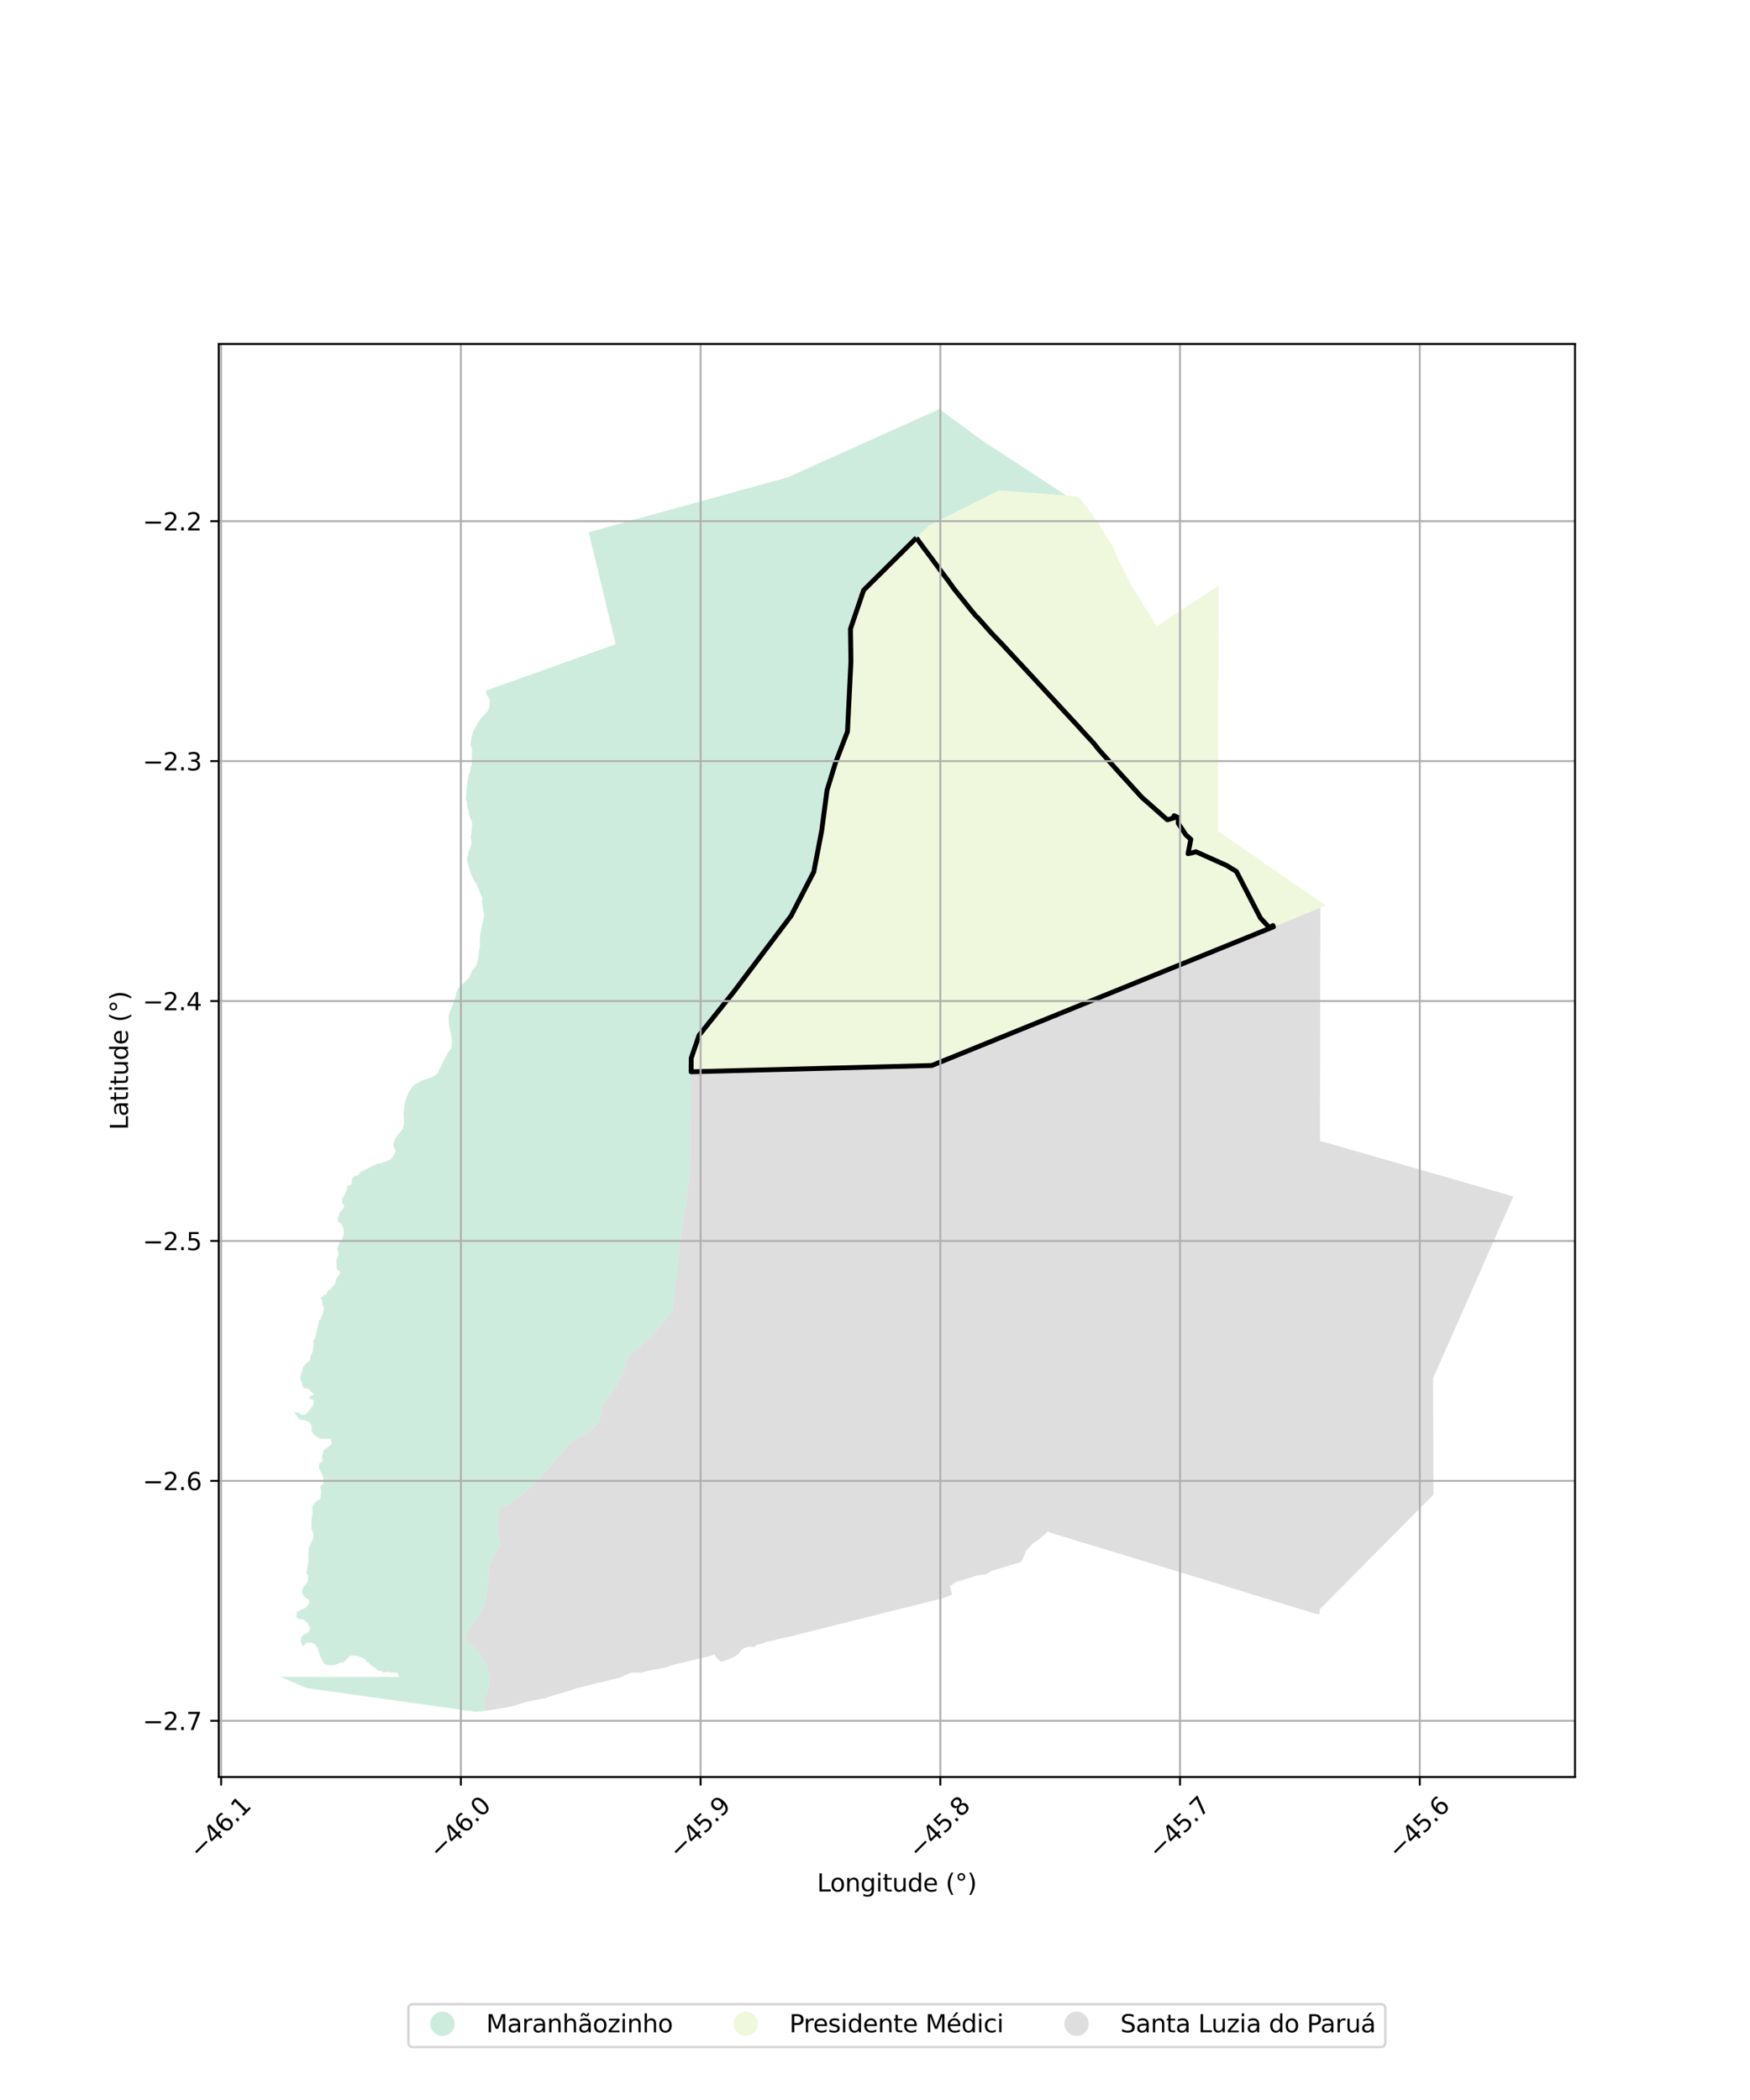 <?xml version="1.0" encoding="utf-8" standalone="no"?>
<!DOCTYPE svg PUBLIC "-//W3C//DTD SVG 1.1//EN"
  "http://www.w3.org/Graphics/SVG/1.1/DTD/svg11.dtd">
<svg xmlns:xlink="http://www.w3.org/1999/xlink" width="720pt" height="864pt" viewBox="0 0 720 864" xmlns="http://www.w3.org/2000/svg" version="1.1">
 <defs>
  <style type="text/css">*{stroke-linejoin: round; stroke-linecap: butt}</style>
 </defs>
 <g id="figure_1">
  <g id="patch_1">
   <path d="M 0 864 
L 720 864 
L 720 0 
L 0 0 
z
" style="fill: #ffffff"/>
  </g>
  <g id="axes_1">
   <g id="patch_2">
    <path d="M 90 731.116 
L 648 731.116 
L 648 141.524 
L 90 141.524 
z
" style="fill: #ffffff"/>
   </g>
   <g id="PatchCollection_1">
    <path d="M 166.042 458.094 
L 166.43 454.715 
L 166.753 453.048 
L 167.368 451.189 
L 168.079 449.664 
L 169.122 447.854 
L 170.117 446.615 
L 173.694 444.471 
L 177.506 443.285 
L 178.839 442.555 
L 179.602 441.944 
L 180.251 441.022 
L 180.843 439.947 
L 182.636 436.187 
L 183.778 434.043 
L 184.621 432.619 
L 185.726 431.123 
L 185.86 430.317 
L 185.938 428.628 
L 185.786 426.862 
L 184.648 420.987 
L 184.555 418.07 
L 185.052 416.23 
L 185.815 414.541 
L 187.399 410.242 
L 187.743 408.476 
L 188.545 406.596 
L 191.557 403.72 
L 193.026 402.147 
L 193.636 400.842 
L 194.168 399.43 
L 194.895 398.616 
L 196.078 396.814 
L 196.421 395.778 
L 196.936 393.053 
L 197.015 391.556 
L 197.474 388.985 
L 197.323 387.526 
L 197.63 383.918 
L 197.918 382.896 
L 198.069 381.668 
L 198.946 377.845 
L 199.1 376.602 
L 199.064 375.565 
L 198.609 373.723 
L 198.477 372.418 
L 198.287 371.497 
L 198.287 370.575 
L 198.516 369.847 
L 198.44 369.193 
L 197.87 368.156 
L 196.842 365.662 
L 196.31 364.701 
L 196.064 363.703 
L 195.338 362.704 
L 194.617 361.439 
L 193.818 359.748 
L 192.315 354.755 
L 192.13 353.513 
L 192.815 350.345 
L 193.806 347.887 
L 193.96 347.003 
L 193.961 345.699 
L 193.6 344.546 
L 193.868 343.242 
L 193.943 341.937 
L 194.289 339.212 
L 194.062 337.791 
L 193.452 336.793 
L 192.713 333.222 
L 192.218 332.147 
L 192.142 331.189 
L 192.181 330.19 
L 191.8 329.575 
L 191.649 328.65 
L 192.128 323.1 
L 192.473 321.094 
L 192.57 319.856 
L 193.39 317.56 
L 193.693 315.451 
L 194.04 314.992 
L 194.062 311.174 
L 194.215 309.294 
L 194.138 307.874 
L 193.607 306.568 
L 193.608 305.762 
L 194.181 302.498 
L 194.958 300.134 
L 196.109 298.509 
L 196.681 297.244 
L 197.901 295.557 
L 199.903 293.369 
L 200.933 292.063 
L 201.277 290.875 
L 201.583 288.302 
L 201.392 287.651 
L 200.745 286.729 
L 199.908 285.039 
L 199.925 284.15 
L 253.31 265.067 
L 242.174 218.962 
L 316.226 198.567 
L 318.459 197.953 
L 323.963 196.437 
L 385.945 168.545 
L 386.436 168.323 
L 391.007 171.665 
L 391.083 171.72 
L 393.762 173.678 
L 404.15 181.272 
L 438.755 203.9 
L 410.93 201.802 
L 381.924 216.455 
L 355.311 242.836 
L 351.429 254.259 
L 350.665 256.505 
L 349.902 258.751 
L 350.094 272.171 
L 348.678 300.985 
L 346.664 306.252 
L 345.177 310.138 
L 344.479 311.963 
L 343.67 314.078 
L 341.901 319.833 
L 340.265 325.157 
L 338.055 341.882 
L 335.18 357.998 
L 325.48 376.791 
L 309.991 397.32 
L 301.728 408.272 
L 287.617 425.942 
L 284.387 435.371 
L 284.343 440.966 
L 284.041 480.08 
L 282.277 494.868 
L 279.773 510.768 
L 276.71 539.191 
L 268.993 548.944 
L 266.156 551.801 
L 261.902 555.472 
L 259.269 556.899 
L 258.724 558.27 
L 257.85 560.165 
L 257.24 562.411 
L 256.429 564.657 
L 252.78 571.851 
L 250.55 574.401 
L 248.423 577.258 
L 247.814 578.79 
L 246.9 583.587 
L 245.785 585.73 
L 243.252 588.177 
L 240.923 589.81 
L 238.289 591.339 
L 234.543 593.786 
L 226.947 602.535 
L 221.168 609.191 
L 217.521 612.634 
L 211.242 617.533 
L 208.458 619.164 
L 206.585 620.031 
L 205.472 621.076 
L 204.862 624.65 
L 204.758 629.042 
L 204.891 629.862 
L 205.764 635.271 
L 205.764 635.782 
L 205.663 636.189 
L 203.839 638.946 
L 202.623 641.395 
L 201.71 643.641 
L 201.202 645.567 
L 201.1 647.302 
L 200.08 656.893 
L 199.167 660.465 
L 197.444 664.035 
L 194.1 668.523 
L 191.973 671.836 
L 191.164 674.087 
L 192.377 675.619 
L 195.006 677.765 
L 197.028 680.014 
L 198.645 682.363 
L 199.857 684.508 
L 200.765 687.47 
L 201.472 689.104 
L 201.674 690.738 
L 201.597 691.423 
L 200.962 694.106 
L 200.05 696.862 
L 199.034 700.945 
L 199.506 703.946 
L 195.812 704.317 
L 183.337 702.561 
L 182.177 702.398 
L 180.321 702.137 
L 177.101 701.684 
L 167.725 700.365 
L 126.088 694.503 
L 115.364 689.889 
L 131.133 689.908 
L 134.101 689.911 
L 163.975 689.947 
L 164.155 689.948 
L 163.836 689.018 
L 163.706 688.637 
L 163.57 688.241 
L 162.742 688.207 
L 162.365 688.191 
L 160.677 688.124 
L 160.036 687.867 
L 159.997 687.87 
L 158.784 687.949 
L 157.57 688.029 
L 157.16 688.056 
L 157.231 687.351 
L 155.789 687.488 
L 154.012 686.027 
L 152.234 684.884 
L 151.444 683.829 
L 151.078 683.829 
L 150.611 683.828 
L 150.611 682.936 
L 148.933 681.961 
L 146.394 681.199 
L 143.982 681.199 
L 142.966 682.406 
L 141.315 683.931 
L 140.236 683.994 
L 137.507 685.138 
L 134.904 685.074 
L 133.317 684.502 
L 131.793 681.707 
L 131.317 680.087 
L 130.841 678.467 
L 129.698 676.561 
L 128.175 675.862 
L 126.08 675.862 
L 125.001 677.069 
L 124.62 677.26 
L 123.795 675.862 
L 123.795 673.892 
L 124.81 672.558 
L 126.778 671.669 
L 127.667 670.08 
L 126.461 667.666 
L 124.429 666.078 
L 123.223 666.141 
L 121.954 665.506 
L 122.081 663.282 
L 123.541 662.393 
L 125.826 661.44 
L 127.159 659.725 
L 127.096 658.073 
L 125.509 657.31 
L 124.239 655.468 
L 124.493 653.498 
L 125.54 652.164 
L 126.588 650.83 
L 126.905 648.606 
L 126.143 647.272 
L 126.461 644.286 
L 127.032 642.317 
L 126.842 640.347 
L 127.096 636.726 
L 128.048 634.629 
L 128.81 633.041 
L 128.937 631.071 
L 128.111 629.102 
L 128.048 626.878 
L 128.238 624.654 
L 128.429 623.543 
L 128.619 622.431 
L 128.492 620.779 
L 128.619 619.572 
L 129.952 617.793 
L 131.73 616.776 
L 132.174 613.727 
L 131.73 611.567 
L 132.936 610.614 
L 132.999 607.691 
L 132.079 605.817 
L 131.158 603.943 
L 131.349 602.037 
L 132.745 601.147 
L 132.492 599.432 
L 132.762 598.351 
L 133.19 596.636 
L 134.872 595.398 
L 136.554 594.159 
L 136.332 593.047 
L 136.11 591.935 
L 134.65 591.871 
L 133.158 591.903 
L 131.666 591.935 
L 130.264 591.062 
L 129.318 590.474 
L 128.746 589.711 
L 128.175 588.949 
L 128.302 586.662 
L 127.223 585.137 
L 126.302 584.724 
L 125.382 584.311 
L 123.16 583.993 
L 121.192 581.198 
L 121.7 581.071 
L 122.208 580.944 
L 123.985 582.087 
L 125.636 582.151 
L 126.188 581.465 
L 126.74 580.78 
L 127.35 580.023 
L 128.207 578.958 
L 129.064 577.894 
L 129.064 576.91 
L 129.064 575.925 
L 127.286 575.48 
L 127.54 574.463 
L 129.254 573.701 
L 128.175 572.875 
L 126.905 571.35 
L 125.382 571.16 
L 124.493 570.588 
L 124.176 568.809 
L 123.414 567.03 
L 124.176 564.425 
L 124.747 562.392 
L 125.636 561.249 
L 127.54 559.66 
L 127.667 558.644 
L 127.794 557.627 
L 128.683 556.103 
L 129.064 552.608 
L 128.873 551.528 
L 129.635 550.639 
L 129.964 549.359 
L 130.206 548.415 
L 130.778 545.62 
L 131.063 544.349 
L 131.349 543.078 
L 132.111 542.824 
L 132.047 541.871 
L 132.396 541.363 
L 132.745 540.855 
L 133.317 537.932 
L 132.555 536.407 
L 132.555 534.819 
L 132.174 534.565 
L 131.984 533.675 
L 132.999 533.421 
L 133.126 532.786 
L 134.206 532.722 
L 134.493 532.026 
L 134.967 530.88 
L 135.983 530.435 
L 136.745 529.482 
L 137.824 528.402 
L 138.395 525.924 
L 139.728 524.336 
L 139.982 523.32 
L 138.459 521.985 
L 138.586 520.651 
L 138.332 518.428 
L 138.713 517.665 
L 139.094 516.903 
L 139.284 515.505 
L 138.713 513.98 
L 138.967 513.232 
L 139.665 511.185 
L 140.744 510.168 
L 141.061 509.088 
L 141.379 508.008 
L 141.379 505.53 
L 140.871 504.641 
L 140.363 503.497 
L 139.157 502.735 
L 138.922 501.886 
L 138.84 501.591 
L 139.855 498.669 
L 141.061 497.398 
L 141.696 496 
L 140.681 494.857 
L 140.808 493.205 
L 141.384 492.155 
L 142.585 489.965 
L 142.712 488.948 
L 142.839 487.932 
L 144.616 487.233 
L 144.87 484.819 
L 145.975 483.865 
L 147.726 483.244 
L 147.822 482.626 
L 148.359 482.199 
L 149.667 481.514 
L 150.998 480.86 
L 154.715 479.034 
L 155.393 478.749 
L 156.4 478.671 
L 160.151 477.317 
L 160.733 476.947 
L 161.272 476.404 
L 161.896 475.419 
L 162.536 474.179 
L 162.733 473.494 
L 162.715 473.115 
L 162.052 472.114 
L 161.864 471.159 
L 161.912 470.063 
L 162.528 468.681 
L 163.985 466.565 
L 165.394 464.966 
L 165.819 463.964 
L 166.153 462.625 
L 166.2 462.439 
L 166.202 461.106 
L 166.032 458.188 
L 166.035 458.159 
L 166.042 458.094 
" clip-path="url(#p17b0ae7a67)" style="fill: #b3e2cd; fill-opacity: 0.65"/>
    <path d="M 543.157 421.114 
L 543.102 468.812 
L 543.101 469.58 
L 544.134 469.741 
L 544.401 469.783 
L 544.668 469.825 
L 618.155 490.974 
L 618.21 490.99 
L 618.337 491.026 
L 622.636 492.264 
L 621.45 494.951 
L 620.803 496.417 
L 620.69 496.673 
L 620.62 496.831 
L 620.533 497.027 
L 619.475 499.423 
L 595.883 552.855 
L 589.663 566.942 
L 589.616 567.05 
L 589.625 570.333 
L 589.654 580.788 
L 589.679 590.094 
L 589.679 590.111 
L 589.748 614.96 
L 576.1 628.715 
L 575.947 628.87 
L 575.589 629.231 
L 568.155 636.723 
L 562.25 642.675 
L 543.613 661.46 
L 542.894 662.185 
L 542.893 662.711 
L 542.893 663.052 
L 542.893 663.393 
L 542.892 664.076 
L 541.014 663.92 
L 497.845 650.606 
L 431.741 630.463 
L 431.512 630.393 
L 431.339 629.735 
L 429.96 631.231 
L 428.303 632.566 
L 426.867 633.79 
L 425.1 634.903 
L 424.846 635.159 
L 423.553 636.461 
L 422.228 638.018 
L 421.879 638.853 
L 421.345 640.132 
L 420.462 642.134 
L 420.237 642.555 
L 417.209 643.525 
L 408.244 646.202 
L 405.652 647.737 
L 402.185 648.087 
L 396.373 649.99 
L 393.08 650.976 
L 390.838 652.635 
L 391.712 655.989 
L 388.735 657.329 
L 373.565 661.148 
L 373.418 661.171 
L 324.861 673.351 
L 320.589 674.301 
L 317.892 675.005 
L 316.211 675.322 
L 311.064 676.871 
L 310.328 677.692 
L 309.295 677.409 
L 307.264 677.655 
L 305.461 678.482 
L 303.551 680.723 
L 301.624 681.905 
L 299.207 682.891 
L 296.668 683.772 
L 294.988 682.288 
L 293.939 680.716 
L 292.293 681.28 
L 277.358 684.87 
L 273.313 686.227 
L 268.2 687.052 
L 263.648 688.161 
L 259.534 688.21 
L 255.033 690.237 
L 243.162 693.088 
L 241.656 693.545 
L 241.416 693.497 
L 239.94 693.968 
L 236.999 694.637 
L 235.318 695.271 
L 225.302 698.238 
L 224.812 698.555 
L 217.213 700.031 
L 209.788 702.249 
L 199.506 703.946 
L 199.034 700.945 
L 200.05 696.862 
L 200.962 694.106 
L 201.597 691.423 
L 201.674 690.738 
L 201.472 689.104 
L 200.765 687.47 
L 199.857 684.508 
L 198.645 682.363 
L 197.028 680.014 
L 195.006 677.765 
L 192.377 675.619 
L 191.164 674.087 
L 191.973 671.836 
L 194.1 668.523 
L 197.444 664.035 
L 199.167 660.465 
L 200.08 656.893 
L 201.1 647.302 
L 201.202 645.567 
L 201.71 643.641 
L 202.623 641.395 
L 203.839 638.946 
L 205.663 636.189 
L 205.764 635.782 
L 205.764 635.271 
L 204.891 629.862 
L 204.758 629.042 
L 204.862 624.65 
L 205.472 621.076 
L 206.585 620.031 
L 208.458 619.164 
L 211.242 617.533 
L 217.521 612.634 
L 221.168 609.191 
L 226.947 602.535 
L 234.543 593.786 
L 238.289 591.339 
L 240.923 589.81 
L 243.252 588.177 
L 245.785 585.73 
L 246.9 583.587 
L 247.814 578.79 
L 248.423 577.258 
L 250.55 574.401 
L 252.78 571.851 
L 256.429 564.657 
L 257.24 562.411 
L 257.85 560.165 
L 258.724 558.27 
L 259.269 556.899 
L 261.902 555.472 
L 266.156 551.801 
L 268.993 548.944 
L 276.71 539.191 
L 279.773 510.768 
L 282.277 494.868 
L 284.041 480.08 
L 284.343 440.966 
L 379.803 438.466 
L 381.016 438.435 
L 381.389 438.424 
L 383.375 438.373 
L 543.227 373.483 
L 543.158 420.519 
L 543.157 421.114 
" clip-path="url(#p17b0ae7a67)" style="fill: #cccccc; fill-opacity: 0.65"/>
    <path d="M 345.177 310.138 
L 346.664 306.252 
L 348.678 300.985 
L 350.094 272.171 
L 349.902 258.751 
L 350.665 256.505 
L 351.429 254.259 
L 355.311 242.836 
L 381.924 216.455 
L 410.93 201.802 
L 438.755 203.9 
L 443.084 204.225 
L 444.89 205.666 
L 452.166 215.555 
L 455.113 220.768 
L 457.776 224.723 
L 460.199 230.476 
L 463.337 236.407 
L 464.953 240.002 
L 467.568 244.047 
L 470.705 249.262 
L 475.984 257.622 
L 501.354 240.934 
L 501.276 274.152 
L 501.223 297.855 
L 501.209 304.197 
L 501.126 341.914 
L 503.971 343.95 
L 542.29 370.282 
L 545.57 372.537 
L 543.227 373.483 
L 383.375 438.373 
L 381.389 438.424 
L 381.016 438.435 
L 379.803 438.466 
L 284.343 440.966 
L 284.387 435.371 
L 287.617 425.942 
L 301.728 408.272 
L 309.991 397.32 
L 325.48 376.791 
L 335.18 357.998 
L 338.055 341.882 
L 340.265 325.157 
L 341.901 319.833 
L 343.67 314.078 
L 344.479 311.963 
L 345.177 310.138 
" clip-path="url(#p17b0ae7a67)" style="fill: #e6f5c9; fill-opacity: 0.65"/>
   </g>
   <g id="PatchCollection_2">
    <path d="M 377.027 221.31 
L 380.279 225.748 
L 382.504 228.704 
L 385.827 233.198 
L 385.993 233.433 
L 390.153 238.96 
L 392.427 242.168 
L 400.105 251.737 
L 401.105 252.863 
L 401.063 252.959 
L 402.688 254.56 
L 407.892 260.455 
L 412.653 265.416 
L 414.154 267.049 
L 418.152 271.356 
L 420.897 274.296 
L 427.739 281.669 
L 432.355 286.676 
L 437.98 292.77 
L 443.264 298.455 
L 445.447 300.859 
L 447.465 303.069 
L 448.726 304.424 
L 449.972 305.771 
L 452.16 308.529 
L 459.88 317.163 
L 469.803 328.075 
L 480.277 337.289 
L 482.557 336.63 
L 483.002 336.508 
L 483.017 335.609 
L 484.767 336.382 
L 484.765 338.751 
L 487.876 343.457 
L 489.942 345.324 
L 488.798 351.231 
L 490.318 350.929 
L 492.024 350.421 
L 504.757 356.124 
L 508.705 358.565 
L 518.58 377.702 
L 522.328 381.716 
L 523.71 380.786 
L 523.943 381.313 
L 497.18 392.178 
L 383.375 438.373 
L 381.389 438.424 
L 381.016 438.434 
L 379.799 438.467 
L 284.343 440.966 
L 284.387 435.371 
L 287.617 425.942 
L 301.728 408.272 
L 309.992 397.32 
L 325.48 376.791 
L 334.809 358.718 
L 338.055 341.882 
L 340.265 325.157 
L 343.67 314.078 
L 348.678 300.985 
L 350.094 272.171 
L 349.902 258.751 
L 355.311 242.836 
L 377.027 221.31 
" clip-path="url(#p17b0ae7a67)" style="fill: none; stroke: #000000; stroke-width: 2"/>
   </g>
   <g id="matplotlib.axis_1">
    <g id="xtick_1">
     <g id="line2d_1">
      <path d="M 90.984 731.116 
L 90.984 141.524 
" clip-path="url(#p17b0ae7a67)" style="fill: none; stroke: #b0b0b0; stroke-width: 0.8; stroke-linecap: square"/>
     </g>
     <g id="line2d_2">
      <defs>
       <path id="m9daecb7ff9" d="M 0 0 
L 0 3.5 
" style="stroke: #000000; stroke-width: 0.8"/>
      </defs>
      <g>
       <use xlink:href="#m9daecb7ff9" x="90.984" y="731.116" style="stroke: #000000; stroke-width: 0.8"/>
      </g>
     </g>
     <g id="text_1">
      <!-- −46.1 -->
      <g transform="translate(82.1 765.159) rotate(-45) scale(0.1 -0.1)">
       <defs>
        <path id="DejaVuSans-2212" d="M 678 2272 
L 4684 2272 
L 4684 1741 
L 678 1741 
L 678 2272 
z
" transform="scale(0.016)"/>
        <path id="DejaVuSans-34" d="M 2419 4116 
L 825 1625 
L 2419 1625 
L 2419 4116 
z
M 2253 4666 
L 3047 4666 
L 3047 1625 
L 3713 1625 
L 3713 1100 
L 3047 1100 
L 3047 0 
L 2419 0 
L 2419 1100 
L 313 1100 
L 313 1709 
L 2253 4666 
z
" transform="scale(0.016)"/>
        <path id="DejaVuSans-36" d="M 2113 2584 
Q 1688 2584 1439 2293 
Q 1191 2003 1191 1497 
Q 1191 994 1439 701 
Q 1688 409 2113 409 
Q 2538 409 2786 701 
Q 3034 994 3034 1497 
Q 3034 2003 2786 2293 
Q 2538 2584 2113 2584 
z
M 3366 4563 
L 3366 3988 
Q 3128 4100 2886 4159 
Q 2644 4219 2406 4219 
Q 1781 4219 1451 3797 
Q 1122 3375 1075 2522 
Q 1259 2794 1537 2939 
Q 1816 3084 2150 3084 
Q 2853 3084 3261 2657 
Q 3669 2231 3669 1497 
Q 3669 778 3244 343 
Q 2819 -91 2113 -91 
Q 1303 -91 875 529 
Q 447 1150 447 2328 
Q 447 3434 972 4092 
Q 1497 4750 2381 4750 
Q 2619 4750 2861 4703 
Q 3103 4656 3366 4563 
z
" transform="scale(0.016)"/>
        <path id="DejaVuSans-2e" d="M 684 794 
L 1344 794 
L 1344 0 
L 684 0 
L 684 794 
z
" transform="scale(0.016)"/>
        <path id="DejaVuSans-31" d="M 794 531 
L 1825 531 
L 1825 4091 
L 703 3866 
L 703 4441 
L 1819 4666 
L 2450 4666 
L 2450 531 
L 3481 531 
L 3481 0 
L 794 0 
L 794 531 
z
" transform="scale(0.016)"/>
       </defs>
       <use xlink:href="#DejaVuSans-2212"/>
       <use xlink:href="#DejaVuSans-34" transform="translate(83.789 0)"/>
       <use xlink:href="#DejaVuSans-36" transform="translate(147.412 0)"/>
       <use xlink:href="#DejaVuSans-2e" transform="translate(211.035 0)"/>
       <use xlink:href="#DejaVuSans-31" transform="translate(242.822 0)"/>
      </g>
     </g>
    </g>
    <g id="xtick_2">
     <g id="line2d_3">
      <path d="M 189.613 731.116 
L 189.613 141.524 
" clip-path="url(#p17b0ae7a67)" style="fill: none; stroke: #b0b0b0; stroke-width: 0.8; stroke-linecap: square"/>
     </g>
     <g id="line2d_4">
      <g>
       <use xlink:href="#m9daecb7ff9" x="189.613" y="731.116" style="stroke: #000000; stroke-width: 0.8"/>
      </g>
     </g>
     <g id="text_2">
      <!-- −46.0 -->
      <g transform="translate(180.729 765.159) rotate(-45) scale(0.1 -0.1)">
       <defs>
        <path id="DejaVuSans-30" d="M 2034 4250 
Q 1547 4250 1301 3770 
Q 1056 3291 1056 2328 
Q 1056 1369 1301 889 
Q 1547 409 2034 409 
Q 2525 409 2770 889 
Q 3016 1369 3016 2328 
Q 3016 3291 2770 3770 
Q 2525 4250 2034 4250 
z
M 2034 4750 
Q 2819 4750 3233 4129 
Q 3647 3509 3647 2328 
Q 3647 1150 3233 529 
Q 2819 -91 2034 -91 
Q 1250 -91 836 529 
Q 422 1150 422 2328 
Q 422 3509 836 4129 
Q 1250 4750 2034 4750 
z
" transform="scale(0.016)"/>
       </defs>
       <use xlink:href="#DejaVuSans-2212"/>
       <use xlink:href="#DejaVuSans-34" transform="translate(83.789 0)"/>
       <use xlink:href="#DejaVuSans-36" transform="translate(147.412 0)"/>
       <use xlink:href="#DejaVuSans-2e" transform="translate(211.035 0)"/>
       <use xlink:href="#DejaVuSans-30" transform="translate(242.822 0)"/>
      </g>
     </g>
    </g>
    <g id="xtick_3">
     <g id="line2d_5">
      <path d="M 288.242 731.116 
L 288.242 141.524 
" clip-path="url(#p17b0ae7a67)" style="fill: none; stroke: #b0b0b0; stroke-width: 0.8; stroke-linecap: square"/>
     </g>
     <g id="line2d_6">
      <g>
       <use xlink:href="#m9daecb7ff9" x="288.242" y="731.116" style="stroke: #000000; stroke-width: 0.8"/>
      </g>
     </g>
     <g id="text_3">
      <!-- −45.9 -->
      <g transform="translate(279.359 765.159) rotate(-45) scale(0.1 -0.1)">
       <defs>
        <path id="DejaVuSans-35" d="M 691 4666 
L 3169 4666 
L 3169 4134 
L 1269 4134 
L 1269 2991 
Q 1406 3038 1543 3061 
Q 1681 3084 1819 3084 
Q 2600 3084 3056 2656 
Q 3513 2228 3513 1497 
Q 3513 744 3044 326 
Q 2575 -91 1722 -91 
Q 1428 -91 1123 -41 
Q 819 9 494 109 
L 494 744 
Q 775 591 1075 516 
Q 1375 441 1709 441 
Q 2250 441 2565 725 
Q 2881 1009 2881 1497 
Q 2881 1984 2565 2268 
Q 2250 2553 1709 2553 
Q 1456 2553 1204 2497 
Q 953 2441 691 2322 
L 691 4666 
z
" transform="scale(0.016)"/>
        <path id="DejaVuSans-39" d="M 703 97 
L 703 672 
Q 941 559 1184 500 
Q 1428 441 1663 441 
Q 2288 441 2617 861 
Q 2947 1281 2994 2138 
Q 2813 1869 2534 1725 
Q 2256 1581 1919 1581 
Q 1219 1581 811 2004 
Q 403 2428 403 3163 
Q 403 3881 828 4315 
Q 1253 4750 1959 4750 
Q 2769 4750 3195 4129 
Q 3622 3509 3622 2328 
Q 3622 1225 3098 567 
Q 2575 -91 1691 -91 
Q 1453 -91 1209 -44 
Q 966 3 703 97 
z
M 1959 2075 
Q 2384 2075 2632 2365 
Q 2881 2656 2881 3163 
Q 2881 3666 2632 3958 
Q 2384 4250 1959 4250 
Q 1534 4250 1286 3958 
Q 1038 3666 1038 3163 
Q 1038 2656 1286 2365 
Q 1534 2075 1959 2075 
z
" transform="scale(0.016)"/>
       </defs>
       <use xlink:href="#DejaVuSans-2212"/>
       <use xlink:href="#DejaVuSans-34" transform="translate(83.789 0)"/>
       <use xlink:href="#DejaVuSans-35" transform="translate(147.412 0)"/>
       <use xlink:href="#DejaVuSans-2e" transform="translate(211.035 0)"/>
       <use xlink:href="#DejaVuSans-39" transform="translate(242.822 0)"/>
      </g>
     </g>
    </g>
    <g id="xtick_4">
     <g id="line2d_7">
      <path d="M 386.871 731.116 
L 386.871 141.524 
" clip-path="url(#p17b0ae7a67)" style="fill: none; stroke: #b0b0b0; stroke-width: 0.8; stroke-linecap: square"/>
     </g>
     <g id="line2d_8">
      <g>
       <use xlink:href="#m9daecb7ff9" x="386.871" y="731.116" style="stroke: #000000; stroke-width: 0.8"/>
      </g>
     </g>
     <g id="text_4">
      <!-- −45.8 -->
      <g transform="translate(377.988 765.159) rotate(-45) scale(0.1 -0.1)">
       <defs>
        <path id="DejaVuSans-38" d="M 2034 2216 
Q 1584 2216 1326 1975 
Q 1069 1734 1069 1313 
Q 1069 891 1326 650 
Q 1584 409 2034 409 
Q 2484 409 2743 651 
Q 3003 894 3003 1313 
Q 3003 1734 2745 1975 
Q 2488 2216 2034 2216 
z
M 1403 2484 
Q 997 2584 770 2862 
Q 544 3141 544 3541 
Q 544 4100 942 4425 
Q 1341 4750 2034 4750 
Q 2731 4750 3128 4425 
Q 3525 4100 3525 3541 
Q 3525 3141 3298 2862 
Q 3072 2584 2669 2484 
Q 3125 2378 3379 2068 
Q 3634 1759 3634 1313 
Q 3634 634 3220 271 
Q 2806 -91 2034 -91 
Q 1263 -91 848 271 
Q 434 634 434 1313 
Q 434 1759 690 2068 
Q 947 2378 1403 2484 
z
M 1172 3481 
Q 1172 3119 1398 2916 
Q 1625 2713 2034 2713 
Q 2441 2713 2670 2916 
Q 2900 3119 2900 3481 
Q 2900 3844 2670 4047 
Q 2441 4250 2034 4250 
Q 1625 4250 1398 4047 
Q 1172 3844 1172 3481 
z
" transform="scale(0.016)"/>
       </defs>
       <use xlink:href="#DejaVuSans-2212"/>
       <use xlink:href="#DejaVuSans-34" transform="translate(83.789 0)"/>
       <use xlink:href="#DejaVuSans-35" transform="translate(147.412 0)"/>
       <use xlink:href="#DejaVuSans-2e" transform="translate(211.035 0)"/>
       <use xlink:href="#DejaVuSans-38" transform="translate(242.822 0)"/>
      </g>
     </g>
    </g>
    <g id="xtick_5">
     <g id="line2d_9">
      <path d="M 485.501 731.116 
L 485.501 141.524 
" clip-path="url(#p17b0ae7a67)" style="fill: none; stroke: #b0b0b0; stroke-width: 0.8; stroke-linecap: square"/>
     </g>
     <g id="line2d_10">
      <g>
       <use xlink:href="#m9daecb7ff9" x="485.501" y="731.116" style="stroke: #000000; stroke-width: 0.8"/>
      </g>
     </g>
     <g id="text_5">
      <!-- −45.7 -->
      <g transform="translate(476.617 765.159) rotate(-45) scale(0.1 -0.1)">
       <defs>
        <path id="DejaVuSans-37" d="M 525 4666 
L 3525 4666 
L 3525 4397 
L 1831 0 
L 1172 0 
L 2766 4134 
L 525 4134 
L 525 4666 
z
" transform="scale(0.016)"/>
       </defs>
       <use xlink:href="#DejaVuSans-2212"/>
       <use xlink:href="#DejaVuSans-34" transform="translate(83.789 0)"/>
       <use xlink:href="#DejaVuSans-35" transform="translate(147.412 0)"/>
       <use xlink:href="#DejaVuSans-2e" transform="translate(211.035 0)"/>
       <use xlink:href="#DejaVuSans-37" transform="translate(242.822 0)"/>
      </g>
     </g>
    </g>
    <g id="xtick_6">
     <g id="line2d_11">
      <path d="M 584.13 731.116 
L 584.13 141.524 
" clip-path="url(#p17b0ae7a67)" style="fill: none; stroke: #b0b0b0; stroke-width: 0.8; stroke-linecap: square"/>
     </g>
     <g id="line2d_12">
      <g>
       <use xlink:href="#m9daecb7ff9" x="584.13" y="731.116" style="stroke: #000000; stroke-width: 0.8"/>
      </g>
     </g>
     <g id="text_6">
      <!-- −45.6 -->
      <g transform="translate(575.246 765.159) rotate(-45) scale(0.1 -0.1)">
       <use xlink:href="#DejaVuSans-2212"/>
       <use xlink:href="#DejaVuSans-34" transform="translate(83.789 0)"/>
       <use xlink:href="#DejaVuSans-35" transform="translate(147.412 0)"/>
       <use xlink:href="#DejaVuSans-2e" transform="translate(211.035 0)"/>
       <use xlink:href="#DejaVuSans-36" transform="translate(242.822 0)"/>
      </g>
     </g>
    </g>
    <g id="text_7">
     <!-- Longitude (°) -->
     <g transform="translate(336.14 778.228) scale(0.1 -0.1)">
      <defs>
       <path id="DejaVuSans-4c" d="M 628 4666 
L 1259 4666 
L 1259 531 
L 3531 531 
L 3531 0 
L 628 0 
L 628 4666 
z
" transform="scale(0.016)"/>
       <path id="DejaVuSans-6f" d="M 1959 3097 
Q 1497 3097 1228 2736 
Q 959 2375 959 1747 
Q 959 1119 1226 758 
Q 1494 397 1959 397 
Q 2419 397 2687 759 
Q 2956 1122 2956 1747 
Q 2956 2369 2687 2733 
Q 2419 3097 1959 3097 
z
M 1959 3584 
Q 2709 3584 3137 3096 
Q 3566 2609 3566 1747 
Q 3566 888 3137 398 
Q 2709 -91 1959 -91 
Q 1206 -91 779 398 
Q 353 888 353 1747 
Q 353 2609 779 3096 
Q 1206 3584 1959 3584 
z
" transform="scale(0.016)"/>
       <path id="DejaVuSans-6e" d="M 3513 2113 
L 3513 0 
L 2938 0 
L 2938 2094 
Q 2938 2591 2744 2837 
Q 2550 3084 2163 3084 
Q 1697 3084 1428 2787 
Q 1159 2491 1159 1978 
L 1159 0 
L 581 0 
L 581 3500 
L 1159 3500 
L 1159 2956 
Q 1366 3272 1645 3428 
Q 1925 3584 2291 3584 
Q 2894 3584 3203 3211 
Q 3513 2838 3513 2113 
z
" transform="scale(0.016)"/>
       <path id="DejaVuSans-67" d="M 2906 1791 
Q 2906 2416 2648 2759 
Q 2391 3103 1925 3103 
Q 1463 3103 1205 2759 
Q 947 2416 947 1791 
Q 947 1169 1205 825 
Q 1463 481 1925 481 
Q 2391 481 2648 825 
Q 2906 1169 2906 1791 
z
M 3481 434 
Q 3481 -459 3084 -895 
Q 2688 -1331 1869 -1331 
Q 1566 -1331 1297 -1286 
Q 1028 -1241 775 -1147 
L 775 -588 
Q 1028 -725 1275 -790 
Q 1522 -856 1778 -856 
Q 2344 -856 2625 -561 
Q 2906 -266 2906 331 
L 2906 616 
Q 2728 306 2450 153 
Q 2172 0 1784 0 
Q 1141 0 747 490 
Q 353 981 353 1791 
Q 353 2603 747 3093 
Q 1141 3584 1784 3584 
Q 2172 3584 2450 3431 
Q 2728 3278 2906 2969 
L 2906 3500 
L 3481 3500 
L 3481 434 
z
" transform="scale(0.016)"/>
       <path id="DejaVuSans-69" d="M 603 3500 
L 1178 3500 
L 1178 0 
L 603 0 
L 603 3500 
z
M 603 4863 
L 1178 4863 
L 1178 4134 
L 603 4134 
L 603 4863 
z
" transform="scale(0.016)"/>
       <path id="DejaVuSans-74" d="M 1172 4494 
L 1172 3500 
L 2356 3500 
L 2356 3053 
L 1172 3053 
L 1172 1153 
Q 1172 725 1289 603 
Q 1406 481 1766 481 
L 2356 481 
L 2356 0 
L 1766 0 
Q 1100 0 847 248 
Q 594 497 594 1153 
L 594 3053 
L 172 3053 
L 172 3500 
L 594 3500 
L 594 4494 
L 1172 4494 
z
" transform="scale(0.016)"/>
       <path id="DejaVuSans-75" d="M 544 1381 
L 544 3500 
L 1119 3500 
L 1119 1403 
Q 1119 906 1312 657 
Q 1506 409 1894 409 
Q 2359 409 2629 706 
Q 2900 1003 2900 1516 
L 2900 3500 
L 3475 3500 
L 3475 0 
L 2900 0 
L 2900 538 
Q 2691 219 2414 64 
Q 2138 -91 1772 -91 
Q 1169 -91 856 284 
Q 544 659 544 1381 
z
M 1991 3584 
L 1991 3584 
z
" transform="scale(0.016)"/>
       <path id="DejaVuSans-64" d="M 2906 2969 
L 2906 4863 
L 3481 4863 
L 3481 0 
L 2906 0 
L 2906 525 
Q 2725 213 2448 61 
Q 2172 -91 1784 -91 
Q 1150 -91 751 415 
Q 353 922 353 1747 
Q 353 2572 751 3078 
Q 1150 3584 1784 3584 
Q 2172 3584 2448 3432 
Q 2725 3281 2906 2969 
z
M 947 1747 
Q 947 1113 1208 752 
Q 1469 391 1925 391 
Q 2381 391 2643 752 
Q 2906 1113 2906 1747 
Q 2906 2381 2643 2742 
Q 2381 3103 1925 3103 
Q 1469 3103 1208 2742 
Q 947 2381 947 1747 
z
" transform="scale(0.016)"/>
       <path id="DejaVuSans-65" d="M 3597 1894 
L 3597 1613 
L 953 1613 
Q 991 1019 1311 708 
Q 1631 397 2203 397 
Q 2534 397 2845 478 
Q 3156 559 3463 722 
L 3463 178 
Q 3153 47 2828 -22 
Q 2503 -91 2169 -91 
Q 1331 -91 842 396 
Q 353 884 353 1716 
Q 353 2575 817 3079 
Q 1281 3584 2069 3584 
Q 2775 3584 3186 3129 
Q 3597 2675 3597 1894 
z
M 3022 2063 
Q 3016 2534 2758 2815 
Q 2500 3097 2075 3097 
Q 1594 3097 1305 2825 
Q 1016 2553 972 2059 
L 3022 2063 
z
" transform="scale(0.016)"/>
       <path id="DejaVuSans-20" transform="scale(0.016)"/>
       <path id="DejaVuSans-28" d="M 1984 4856 
Q 1566 4138 1362 3434 
Q 1159 2731 1159 2009 
Q 1159 1288 1364 580 
Q 1569 -128 1984 -844 
L 1484 -844 
Q 1016 -109 783 600 
Q 550 1309 550 2009 
Q 550 2706 781 3412 
Q 1013 4119 1484 4856 
L 1984 4856 
z
" transform="scale(0.016)"/>
       <path id="DejaVuSans-b0" d="M 1600 4347 
Q 1350 4347 1178 4173 
Q 1006 4000 1006 3750 
Q 1006 3503 1178 3333 
Q 1350 3163 1600 3163 
Q 1850 3163 2022 3333 
Q 2194 3503 2194 3750 
Q 2194 3997 2020 4172 
Q 1847 4347 1600 4347 
z
M 1600 4750 
Q 1800 4750 1984 4673 
Q 2169 4597 2303 4453 
Q 2447 4313 2519 4134 
Q 2591 3956 2591 3750 
Q 2591 3338 2302 3052 
Q 2013 2766 1594 2766 
Q 1172 2766 890 3047 
Q 609 3328 609 3750 
Q 609 4169 896 4459 
Q 1184 4750 1600 4750 
z
" transform="scale(0.016)"/>
       <path id="DejaVuSans-29" d="M 513 4856 
L 1013 4856 
Q 1481 4119 1714 3412 
Q 1947 2706 1947 2009 
Q 1947 1309 1714 600 
Q 1481 -109 1013 -844 
L 513 -844 
Q 928 -128 1133 580 
Q 1338 1288 1338 2009 
Q 1338 2731 1133 3434 
Q 928 4138 513 4856 
z
" transform="scale(0.016)"/>
      </defs>
      <use xlink:href="#DejaVuSans-4c"/>
      <use xlink:href="#DejaVuSans-6f" transform="translate(53.963 0)"/>
      <use xlink:href="#DejaVuSans-6e" transform="translate(115.145 0)"/>
      <use xlink:href="#DejaVuSans-67" transform="translate(178.523 0)"/>
      <use xlink:href="#DejaVuSans-69" transform="translate(242 0)"/>
      <use xlink:href="#DejaVuSans-74" transform="translate(269.783 0)"/>
      <use xlink:href="#DejaVuSans-75" transform="translate(308.992 0)"/>
      <use xlink:href="#DejaVuSans-64" transform="translate(372.371 0)"/>
      <use xlink:href="#DejaVuSans-65" transform="translate(435.848 0)"/>
      <use xlink:href="#DejaVuSans-20" transform="translate(497.371 0)"/>
      <use xlink:href="#DejaVuSans-28" transform="translate(529.158 0)"/>
      <use xlink:href="#DejaVuSans-b0" transform="translate(568.172 0)"/>
      <use xlink:href="#DejaVuSans-29" transform="translate(618.172 0)"/>
     </g>
    </g>
   </g>
   <g id="matplotlib.axis_2">
    <g id="ytick_1">
     <g id="line2d_13">
      <path d="M 90 707.983 
L 648 707.983 
" clip-path="url(#p17b0ae7a67)" style="fill: none; stroke: #b0b0b0; stroke-width: 0.8; stroke-linecap: square"/>
     </g>
     <g id="line2d_14">
      <defs>
       <path id="mfa8f74cca1" d="M 0 0 
L -3.5 0 
" style="stroke: #000000; stroke-width: 0.8"/>
      </defs>
      <g>
       <use xlink:href="#mfa8f74cca1" x="90" y="707.983" style="stroke: #000000; stroke-width: 0.8"/>
      </g>
     </g>
     <g id="text_8">
      <!-- −2.7 -->
      <g transform="translate(58.717 711.782) scale(0.1 -0.1)">
       <defs>
        <path id="DejaVuSans-32" d="M 1228 531 
L 3431 531 
L 3431 0 
L 469 0 
L 469 531 
Q 828 903 1448 1529 
Q 2069 2156 2228 2338 
Q 2531 2678 2651 2914 
Q 2772 3150 2772 3378 
Q 2772 3750 2511 3984 
Q 2250 4219 1831 4219 
Q 1534 4219 1204 4116 
Q 875 4013 500 3803 
L 500 4441 
Q 881 4594 1212 4672 
Q 1544 4750 1819 4750 
Q 2544 4750 2975 4387 
Q 3406 4025 3406 3419 
Q 3406 3131 3298 2873 
Q 3191 2616 2906 2266 
Q 2828 2175 2409 1742 
Q 1991 1309 1228 531 
z
" transform="scale(0.016)"/>
       </defs>
       <use xlink:href="#DejaVuSans-2212"/>
       <use xlink:href="#DejaVuSans-32" transform="translate(83.789 0)"/>
       <use xlink:href="#DejaVuSans-2e" transform="translate(147.412 0)"/>
       <use xlink:href="#DejaVuSans-37" transform="translate(179.199 0)"/>
      </g>
     </g>
    </g>
    <g id="ytick_2">
     <g id="line2d_15">
      <path d="M 90 609.273 
L 648 609.273 
" clip-path="url(#p17b0ae7a67)" style="fill: none; stroke: #b0b0b0; stroke-width: 0.8; stroke-linecap: square"/>
     </g>
     <g id="line2d_16">
      <g>
       <use xlink:href="#mfa8f74cca1" x="90" y="609.273" style="stroke: #000000; stroke-width: 0.8"/>
      </g>
     </g>
     <g id="text_9">
      <!-- −2.6 -->
      <g transform="translate(58.717 613.072) scale(0.1 -0.1)">
       <use xlink:href="#DejaVuSans-2212"/>
       <use xlink:href="#DejaVuSans-32" transform="translate(83.789 0)"/>
       <use xlink:href="#DejaVuSans-2e" transform="translate(147.412 0)"/>
       <use xlink:href="#DejaVuSans-36" transform="translate(179.199 0)"/>
      </g>
     </g>
    </g>
    <g id="ytick_3">
     <g id="line2d_17">
      <path d="M 90 510.563 
L 648 510.563 
" clip-path="url(#p17b0ae7a67)" style="fill: none; stroke: #b0b0b0; stroke-width: 0.8; stroke-linecap: square"/>
     </g>
     <g id="line2d_18">
      <g>
       <use xlink:href="#mfa8f74cca1" x="90" y="510.563" style="stroke: #000000; stroke-width: 0.8"/>
      </g>
     </g>
     <g id="text_10">
      <!-- −2.5 -->
      <g transform="translate(58.717 514.362) scale(0.1 -0.1)">
       <use xlink:href="#DejaVuSans-2212"/>
       <use xlink:href="#DejaVuSans-32" transform="translate(83.789 0)"/>
       <use xlink:href="#DejaVuSans-2e" transform="translate(147.412 0)"/>
       <use xlink:href="#DejaVuSans-35" transform="translate(179.199 0)"/>
      </g>
     </g>
    </g>
    <g id="ytick_4">
     <g id="line2d_19">
      <path d="M 90 411.853 
L 648 411.853 
" clip-path="url(#p17b0ae7a67)" style="fill: none; stroke: #b0b0b0; stroke-width: 0.8; stroke-linecap: square"/>
     </g>
     <g id="line2d_20">
      <g>
       <use xlink:href="#mfa8f74cca1" x="90" y="411.853" style="stroke: #000000; stroke-width: 0.8"/>
      </g>
     </g>
     <g id="text_11">
      <!-- −2.4 -->
      <g transform="translate(58.717 415.652) scale(0.1 -0.1)">
       <use xlink:href="#DejaVuSans-2212"/>
       <use xlink:href="#DejaVuSans-32" transform="translate(83.789 0)"/>
       <use xlink:href="#DejaVuSans-2e" transform="translate(147.412 0)"/>
       <use xlink:href="#DejaVuSans-34" transform="translate(179.199 0)"/>
      </g>
     </g>
    </g>
    <g id="ytick_5">
     <g id="line2d_21">
      <path d="M 90 313.143 
L 648 313.143 
" clip-path="url(#p17b0ae7a67)" style="fill: none; stroke: #b0b0b0; stroke-width: 0.8; stroke-linecap: square"/>
     </g>
     <g id="line2d_22">
      <g>
       <use xlink:href="#mfa8f74cca1" x="90" y="313.143" style="stroke: #000000; stroke-width: 0.8"/>
      </g>
     </g>
     <g id="text_12">
      <!-- −2.3 -->
      <g transform="translate(58.717 316.942) scale(0.1 -0.1)">
       <defs>
        <path id="DejaVuSans-33" d="M 2597 2516 
Q 3050 2419 3304 2112 
Q 3559 1806 3559 1356 
Q 3559 666 3084 287 
Q 2609 -91 1734 -91 
Q 1441 -91 1130 -33 
Q 819 25 488 141 
L 488 750 
Q 750 597 1062 519 
Q 1375 441 1716 441 
Q 2309 441 2620 675 
Q 2931 909 2931 1356 
Q 2931 1769 2642 2001 
Q 2353 2234 1838 2234 
L 1294 2234 
L 1294 2753 
L 1863 2753 
Q 2328 2753 2575 2939 
Q 2822 3125 2822 3475 
Q 2822 3834 2567 4026 
Q 2313 4219 1838 4219 
Q 1578 4219 1281 4162 
Q 984 4106 628 3988 
L 628 4550 
Q 988 4650 1302 4700 
Q 1616 4750 1894 4750 
Q 2613 4750 3031 4423 
Q 3450 4097 3450 3541 
Q 3450 3153 3228 2886 
Q 3006 2619 2597 2516 
z
" transform="scale(0.016)"/>
       </defs>
       <use xlink:href="#DejaVuSans-2212"/>
       <use xlink:href="#DejaVuSans-32" transform="translate(83.789 0)"/>
       <use xlink:href="#DejaVuSans-2e" transform="translate(147.412 0)"/>
       <use xlink:href="#DejaVuSans-33" transform="translate(179.199 0)"/>
      </g>
     </g>
    </g>
    <g id="ytick_6">
     <g id="line2d_23">
      <path d="M 90 214.433 
L 648 214.433 
" clip-path="url(#p17b0ae7a67)" style="fill: none; stroke: #b0b0b0; stroke-width: 0.8; stroke-linecap: square"/>
     </g>
     <g id="line2d_24">
      <g>
       <use xlink:href="#mfa8f74cca1" x="90" y="214.433" style="stroke: #000000; stroke-width: 0.8"/>
      </g>
     </g>
     <g id="text_13">
      <!-- −2.2 -->
      <g transform="translate(58.717 218.232) scale(0.1 -0.1)">
       <use xlink:href="#DejaVuSans-2212"/>
       <use xlink:href="#DejaVuSans-32" transform="translate(83.789 0)"/>
       <use xlink:href="#DejaVuSans-2e" transform="translate(147.412 0)"/>
       <use xlink:href="#DejaVuSans-32" transform="translate(179.199 0)"/>
      </g>
     </g>
    </g>
    <g id="text_14">
     <!-- Latitude (°) -->
     <g transform="translate(52.638 464.89) rotate(-90) scale(0.1 -0.1)">
      <defs>
       <path id="DejaVuSans-61" d="M 2194 1759 
Q 1497 1759 1228 1600 
Q 959 1441 959 1056 
Q 959 750 1161 570 
Q 1363 391 1709 391 
Q 2188 391 2477 730 
Q 2766 1069 2766 1631 
L 2766 1759 
L 2194 1759 
z
M 3341 1997 
L 3341 0 
L 2766 0 
L 2766 531 
Q 2569 213 2275 61 
Q 1981 -91 1556 -91 
Q 1019 -91 701 211 
Q 384 513 384 1019 
Q 384 1609 779 1909 
Q 1175 2209 1959 2209 
L 2766 2209 
L 2766 2266 
Q 2766 2663 2505 2880 
Q 2244 3097 1772 3097 
Q 1472 3097 1187 3025 
Q 903 2953 641 2809 
L 641 3341 
Q 956 3463 1253 3523 
Q 1550 3584 1831 3584 
Q 2591 3584 2966 3190 
Q 3341 2797 3341 1997 
z
" transform="scale(0.016)"/>
      </defs>
      <use xlink:href="#DejaVuSans-4c"/>
      <use xlink:href="#DejaVuSans-61" transform="translate(55.713 0)"/>
      <use xlink:href="#DejaVuSans-74" transform="translate(116.992 0)"/>
      <use xlink:href="#DejaVuSans-69" transform="translate(156.201 0)"/>
      <use xlink:href="#DejaVuSans-74" transform="translate(183.984 0)"/>
      <use xlink:href="#DejaVuSans-75" transform="translate(223.193 0)"/>
      <use xlink:href="#DejaVuSans-64" transform="translate(286.572 0)"/>
      <use xlink:href="#DejaVuSans-65" transform="translate(350.049 0)"/>
      <use xlink:href="#DejaVuSans-20" transform="translate(411.572 0)"/>
      <use xlink:href="#DejaVuSans-28" transform="translate(443.359 0)"/>
      <use xlink:href="#DejaVuSans-b0" transform="translate(482.373 0)"/>
      <use xlink:href="#DejaVuSans-29" transform="translate(532.373 0)"/>
     </g>
    </g>
   </g>
   <g id="patch_3">
    <path d="M 90 731.116 
L 90 141.524 
" style="fill: none; stroke: #000000; stroke-width: 0.8; stroke-linejoin: miter; stroke-linecap: square"/>
   </g>
   <g id="patch_4">
    <path d="M 648 731.116 
L 648 141.524 
" style="fill: none; stroke: #000000; stroke-width: 0.8; stroke-linejoin: miter; stroke-linecap: square"/>
   </g>
   <g id="patch_5">
    <path d="M 90 731.116 
L 648 731.116 
" style="fill: none; stroke: #000000; stroke-width: 0.8; stroke-linejoin: miter; stroke-linecap: square"/>
   </g>
   <g id="patch_6">
    <path d="M 90 141.524 
L 648 141.524 
" style="fill: none; stroke: #000000; stroke-width: 0.8; stroke-linejoin: miter; stroke-linecap: square"/>
   </g>
   <g id="legend_1">
    <g id="patch_7">
     <path d="M 170.034 842.233 
L 567.966 842.233 
Q 569.966 842.233 569.966 840.233 
L 569.966 826.555 
Q 569.966 824.555 567.966 824.555 
L 170.034 824.555 
Q 168.034 824.555 168.034 826.555 
L 168.034 840.233 
Q 168.034 842.233 170.034 842.233 
z
" style="fill: #ffffff; opacity: 0.8; stroke: #cccccc; stroke-linejoin: miter"/>
    </g>
    <g id="line2d_25">
     <defs>
      <path id="mee85a0aeeb" d="M 0 5 
C 1.326 5 2.598 4.473 3.536 3.536 
C 4.473 2.598 5 1.326 5 0 
C 5 -1.326 4.473 -2.598 3.536 -3.536 
C 2.598 -4.473 1.326 -5 0 -5 
C -1.326 -5 -2.598 -4.473 -3.536 -3.536 
C -4.473 -2.598 -5 -1.326 -5 0 
C -5 1.326 -4.473 2.598 -3.536 3.536 
C -2.598 4.473 -1.326 5 0 5 
z
"/>
     </defs>
     <g>
      <use xlink:href="#mee85a0aeeb" x="182.034" y="832.654" style="fill: #b3e2cd; fill-opacity: 0.65"/>
     </g>
    </g>
    <g id="text_15">
     <!-- Maranhãozinho -->
     <g transform="translate(200.034 836.154) scale(0.1 -0.1)">
      <defs>
       <path id="DejaVuSans-4d" d="M 628 4666 
L 1569 4666 
L 2759 1491 
L 3956 4666 
L 4897 4666 
L 4897 0 
L 4281 0 
L 4281 4097 
L 3078 897 
L 2444 897 
L 1241 4097 
L 1241 0 
L 628 0 
L 628 4666 
z
" transform="scale(0.016)"/>
       <path id="DejaVuSans-72" d="M 2631 2963 
Q 2534 3019 2420 3045 
Q 2306 3072 2169 3072 
Q 1681 3072 1420 2755 
Q 1159 2438 1159 1844 
L 1159 0 
L 581 0 
L 581 3500 
L 1159 3500 
L 1159 2956 
Q 1341 3275 1631 3429 
Q 1922 3584 2338 3584 
Q 2397 3584 2469 3576 
Q 2541 3569 2628 3553 
L 2631 2963 
z
" transform="scale(0.016)"/>
       <path id="DejaVuSans-68" d="M 3513 2113 
L 3513 0 
L 2938 0 
L 2938 2094 
Q 2938 2591 2744 2837 
Q 2550 3084 2163 3084 
Q 1697 3084 1428 2787 
Q 1159 2491 1159 1978 
L 1159 0 
L 581 0 
L 581 4863 
L 1159 4863 
L 1159 2956 
Q 1366 3272 1645 3428 
Q 1925 3584 2291 3584 
Q 2894 3584 3203 3211 
Q 3513 2838 3513 2113 
z
" transform="scale(0.016)"/>
       <path id="DejaVuSans-e3" d="M 2194 1759 
Q 1497 1759 1228 1600 
Q 959 1441 959 1056 
Q 959 750 1161 570 
Q 1363 391 1709 391 
Q 2188 391 2477 730 
Q 2766 1069 2766 1631 
L 2766 1759 
L 2194 1759 
z
M 3341 1997 
L 3341 0 
L 2766 0 
L 2766 531 
Q 2569 213 2275 61 
Q 1981 -91 1556 -91 
Q 1019 -91 701 211 
Q 384 513 384 1019 
Q 384 1609 779 1909 
Q 1175 2209 1959 2209 
L 2766 2209 
L 2766 2266 
Q 2766 2663 2505 2880 
Q 2244 3097 1772 3097 
Q 1472 3097 1187 3025 
Q 903 2953 641 2809 
L 641 3341 
Q 956 3463 1253 3523 
Q 1550 3584 1831 3584 
Q 2591 3584 2966 3190 
Q 3341 2797 3341 1997 
z
M 1844 4281 
L 1666 4453 
Q 1597 4516 1545 4545 
Q 1494 4575 1453 4575 
Q 1334 4575 1278 4461 
Q 1222 4347 1216 4091 
L 825 4091 
Q 831 4513 990 4742 
Q 1150 4972 1434 4972 
Q 1553 4972 1653 4928 
Q 1753 4884 1869 4781 
L 2047 4609 
Q 2116 4547 2167 4517 
Q 2219 4488 2259 4488 
Q 2378 4488 2434 4602 
Q 2491 4716 2497 4972 
L 2888 4972 
Q 2881 4550 2722 4320 
Q 2563 4091 2278 4091 
Q 2159 4091 2059 4134 
Q 1959 4178 1844 4281 
z
" transform="scale(0.016)"/>
       <path id="DejaVuSans-7a" d="M 353 3500 
L 3084 3500 
L 3084 2975 
L 922 459 
L 3084 459 
L 3084 0 
L 275 0 
L 275 525 
L 2438 3041 
L 353 3041 
L 353 3500 
z
" transform="scale(0.016)"/>
      </defs>
      <use xlink:href="#DejaVuSans-4d"/>
      <use xlink:href="#DejaVuSans-61" transform="translate(86.279 0)"/>
      <use xlink:href="#DejaVuSans-72" transform="translate(147.559 0)"/>
      <use xlink:href="#DejaVuSans-61" transform="translate(188.672 0)"/>
      <use xlink:href="#DejaVuSans-6e" transform="translate(249.951 0)"/>
      <use xlink:href="#DejaVuSans-68" transform="translate(313.33 0)"/>
      <use xlink:href="#DejaVuSans-e3" transform="translate(376.709 0)"/>
      <use xlink:href="#DejaVuSans-6f" transform="translate(437.988 0)"/>
      <use xlink:href="#DejaVuSans-7a" transform="translate(499.17 0)"/>
      <use xlink:href="#DejaVuSans-69" transform="translate(551.66 0)"/>
      <use xlink:href="#DejaVuSans-6e" transform="translate(579.443 0)"/>
      <use xlink:href="#DejaVuSans-68" transform="translate(642.822 0)"/>
      <use xlink:href="#DejaVuSans-6f" transform="translate(706.201 0)"/>
     </g>
    </g>
    <g id="line2d_26">
     <defs>
      <path id="m9ef66f1dfa" d="M 0 5 
C 1.326 5 2.598 4.473 3.536 3.536 
C 4.473 2.598 5 1.326 5 0 
C 5 -1.326 4.473 -2.598 3.536 -3.536 
C 2.598 -4.473 1.326 -5 0 -5 
C -1.326 -5 -2.598 -4.473 -3.536 -3.536 
C -4.473 -2.598 -5 -1.326 -5 0 
C -5 1.326 -4.473 2.598 -3.536 3.536 
C -2.598 4.473 -1.326 5 0 5 
z
"/>
     </defs>
     <g>
      <use xlink:href="#m9ef66f1dfa" x="306.772" y="832.654" style="fill: #e6f5c9; fill-opacity: 0.65"/>
     </g>
    </g>
    <g id="text_16">
     <!-- Presidente Médici -->
     <g transform="translate(324.772 836.154) scale(0.1 -0.1)">
      <defs>
       <path id="DejaVuSans-50" d="M 1259 4147 
L 1259 2394 
L 2053 2394 
Q 2494 2394 2734 2622 
Q 2975 2850 2975 3272 
Q 2975 3691 2734 3919 
Q 2494 4147 2053 4147 
L 1259 4147 
z
M 628 4666 
L 2053 4666 
Q 2838 4666 3239 4311 
Q 3641 3956 3641 3272 
Q 3641 2581 3239 2228 
Q 2838 1875 2053 1875 
L 1259 1875 
L 1259 0 
L 628 0 
L 628 4666 
z
" transform="scale(0.016)"/>
       <path id="DejaVuSans-73" d="M 2834 3397 
L 2834 2853 
Q 2591 2978 2328 3040 
Q 2066 3103 1784 3103 
Q 1356 3103 1142 2972 
Q 928 2841 928 2578 
Q 928 2378 1081 2264 
Q 1234 2150 1697 2047 
L 1894 2003 
Q 2506 1872 2764 1633 
Q 3022 1394 3022 966 
Q 3022 478 2636 193 
Q 2250 -91 1575 -91 
Q 1294 -91 989 -36 
Q 684 19 347 128 
L 347 722 
Q 666 556 975 473 
Q 1284 391 1588 391 
Q 1994 391 2212 530 
Q 2431 669 2431 922 
Q 2431 1156 2273 1281 
Q 2116 1406 1581 1522 
L 1381 1569 
Q 847 1681 609 1914 
Q 372 2147 372 2553 
Q 372 3047 722 3315 
Q 1072 3584 1716 3584 
Q 2034 3584 2315 3537 
Q 2597 3491 2834 3397 
z
" transform="scale(0.016)"/>
       <path id="DejaVuSans-e9" d="M 3597 1894 
L 3597 1613 
L 953 1613 
Q 991 1019 1311 708 
Q 1631 397 2203 397 
Q 2534 397 2845 478 
Q 3156 559 3463 722 
L 3463 178 
Q 3153 47 2828 -22 
Q 2503 -91 2169 -91 
Q 1331 -91 842 396 
Q 353 884 353 1716 
Q 353 2575 817 3079 
Q 1281 3584 2069 3584 
Q 2775 3584 3186 3129 
Q 3597 2675 3597 1894 
z
M 3022 2063 
Q 3016 2534 2758 2815 
Q 2500 3097 2075 3097 
Q 1594 3097 1305 2825 
Q 1016 2553 972 2059 
L 3022 2063 
z
M 2469 5119 
L 3091 5119 
L 2072 3944 
L 1594 3944 
L 2469 5119 
z
" transform="scale(0.016)"/>
       <path id="DejaVuSans-63" d="M 3122 3366 
L 3122 2828 
Q 2878 2963 2633 3030 
Q 2388 3097 2138 3097 
Q 1578 3097 1268 2742 
Q 959 2388 959 1747 
Q 959 1106 1268 751 
Q 1578 397 2138 397 
Q 2388 397 2633 464 
Q 2878 531 3122 666 
L 3122 134 
Q 2881 22 2623 -34 
Q 2366 -91 2075 -91 
Q 1284 -91 818 406 
Q 353 903 353 1747 
Q 353 2603 823 3093 
Q 1294 3584 2113 3584 
Q 2378 3584 2631 3529 
Q 2884 3475 3122 3366 
z
" transform="scale(0.016)"/>
      </defs>
      <use xlink:href="#DejaVuSans-50"/>
      <use xlink:href="#DejaVuSans-72" transform="translate(58.553 0)"/>
      <use xlink:href="#DejaVuSans-65" transform="translate(97.416 0)"/>
      <use xlink:href="#DejaVuSans-73" transform="translate(158.939 0)"/>
      <use xlink:href="#DejaVuSans-69" transform="translate(211.039 0)"/>
      <use xlink:href="#DejaVuSans-64" transform="translate(238.822 0)"/>
      <use xlink:href="#DejaVuSans-65" transform="translate(302.299 0)"/>
      <use xlink:href="#DejaVuSans-6e" transform="translate(363.822 0)"/>
      <use xlink:href="#DejaVuSans-74" transform="translate(427.201 0)"/>
      <use xlink:href="#DejaVuSans-65" transform="translate(466.41 0)"/>
      <use xlink:href="#DejaVuSans-20" transform="translate(527.934 0)"/>
      <use xlink:href="#DejaVuSans-4d" transform="translate(559.721 0)"/>
      <use xlink:href="#DejaVuSans-e9" transform="translate(646 0)"/>
      <use xlink:href="#DejaVuSans-64" transform="translate(707.523 0)"/>
      <use xlink:href="#DejaVuSans-69" transform="translate(771 0)"/>
      <use xlink:href="#DejaVuSans-63" transform="translate(798.783 0)"/>
      <use xlink:href="#DejaVuSans-69" transform="translate(853.764 0)"/>
     </g>
    </g>
    <g id="line2d_27">
     <defs>
      <path id="ma0da3e7fe0" d="M 0 5 
C 1.326 5 2.598 4.473 3.536 3.536 
C 4.473 2.598 5 1.326 5 0 
C 5 -1.326 4.473 -2.598 3.536 -3.536 
C 2.598 -4.473 1.326 -5 0 -5 
C -1.326 -5 -2.598 -4.473 -3.536 -3.536 
C -4.473 -2.598 -5 -1.326 -5 0 
C -5 1.326 -4.473 2.598 -3.536 3.536 
C -2.598 4.473 -1.326 5 0 5 
z
"/>
     </defs>
     <g>
      <use xlink:href="#ma0da3e7fe0" x="442.928" y="832.654" style="fill: #cccccc; fill-opacity: 0.65"/>
     </g>
    </g>
    <g id="text_17">
     <!-- Santa Luzia do Paruá -->
     <g transform="translate(460.928 836.154) scale(0.1 -0.1)">
      <defs>
       <path id="DejaVuSans-53" d="M 3425 4513 
L 3425 3897 
Q 3066 4069 2747 4153 
Q 2428 4238 2131 4238 
Q 1616 4238 1336 4038 
Q 1056 3838 1056 3469 
Q 1056 3159 1242 3001 
Q 1428 2844 1947 2747 
L 2328 2669 
Q 3034 2534 3370 2195 
Q 3706 1856 3706 1288 
Q 3706 609 3251 259 
Q 2797 -91 1919 -91 
Q 1588 -91 1214 -16 
Q 841 59 441 206 
L 441 856 
Q 825 641 1194 531 
Q 1563 422 1919 422 
Q 2459 422 2753 634 
Q 3047 847 3047 1241 
Q 3047 1584 2836 1778 
Q 2625 1972 2144 2069 
L 1759 2144 
Q 1053 2284 737 2584 
Q 422 2884 422 3419 
Q 422 4038 858 4394 
Q 1294 4750 2059 4750 
Q 2388 4750 2728 4690 
Q 3069 4631 3425 4513 
z
" transform="scale(0.016)"/>
       <path id="DejaVuSans-e1" d="M 2194 1759 
Q 1497 1759 1228 1600 
Q 959 1441 959 1056 
Q 959 750 1161 570 
Q 1363 391 1709 391 
Q 2188 391 2477 730 
Q 2766 1069 2766 1631 
L 2766 1759 
L 2194 1759 
z
M 3341 1997 
L 3341 0 
L 2766 0 
L 2766 531 
Q 2569 213 2275 61 
Q 1981 -91 1556 -91 
Q 1019 -91 701 211 
Q 384 513 384 1019 
Q 384 1609 779 1909 
Q 1175 2209 1959 2209 
L 2766 2209 
L 2766 2266 
Q 2766 2663 2505 2880 
Q 2244 3097 1772 3097 
Q 1472 3097 1187 3025 
Q 903 2953 641 2809 
L 641 3341 
Q 956 3463 1253 3523 
Q 1550 3584 1831 3584 
Q 2591 3584 2966 3190 
Q 3341 2797 3341 1997 
z
M 2291 5119 
L 2913 5119 
L 1894 3944 
L 1416 3944 
L 2291 5119 
z
" transform="scale(0.016)"/>
      </defs>
      <use xlink:href="#DejaVuSans-53"/>
      <use xlink:href="#DejaVuSans-61" transform="translate(63.477 0)"/>
      <use xlink:href="#DejaVuSans-6e" transform="translate(124.756 0)"/>
      <use xlink:href="#DejaVuSans-74" transform="translate(188.135 0)"/>
      <use xlink:href="#DejaVuSans-61" transform="translate(227.344 0)"/>
      <use xlink:href="#DejaVuSans-20" transform="translate(288.623 0)"/>
      <use xlink:href="#DejaVuSans-4c" transform="translate(320.41 0)"/>
      <use xlink:href="#DejaVuSans-75" transform="translate(374.373 0)"/>
      <use xlink:href="#DejaVuSans-7a" transform="translate(437.752 0)"/>
      <use xlink:href="#DejaVuSans-69" transform="translate(490.242 0)"/>
      <use xlink:href="#DejaVuSans-61" transform="translate(518.025 0)"/>
      <use xlink:href="#DejaVuSans-20" transform="translate(579.305 0)"/>
      <use xlink:href="#DejaVuSans-64" transform="translate(611.092 0)"/>
      <use xlink:href="#DejaVuSans-6f" transform="translate(674.568 0)"/>
      <use xlink:href="#DejaVuSans-20" transform="translate(735.75 0)"/>
      <use xlink:href="#DejaVuSans-50" transform="translate(767.537 0)"/>
      <use xlink:href="#DejaVuSans-61" transform="translate(823.34 0)"/>
      <use xlink:href="#DejaVuSans-72" transform="translate(884.619 0)"/>
      <use xlink:href="#DejaVuSans-75" transform="translate(925.732 0)"/>
      <use xlink:href="#DejaVuSans-e1" transform="translate(989.111 0)"/>
     </g>
    </g>
   </g>
  </g>
 </g>
 <defs>
  <clipPath id="p17b0ae7a67">
   <rect x="90" y="141.524" width="558" height="589.593"/>
  </clipPath>
 </defs>
</svg>
